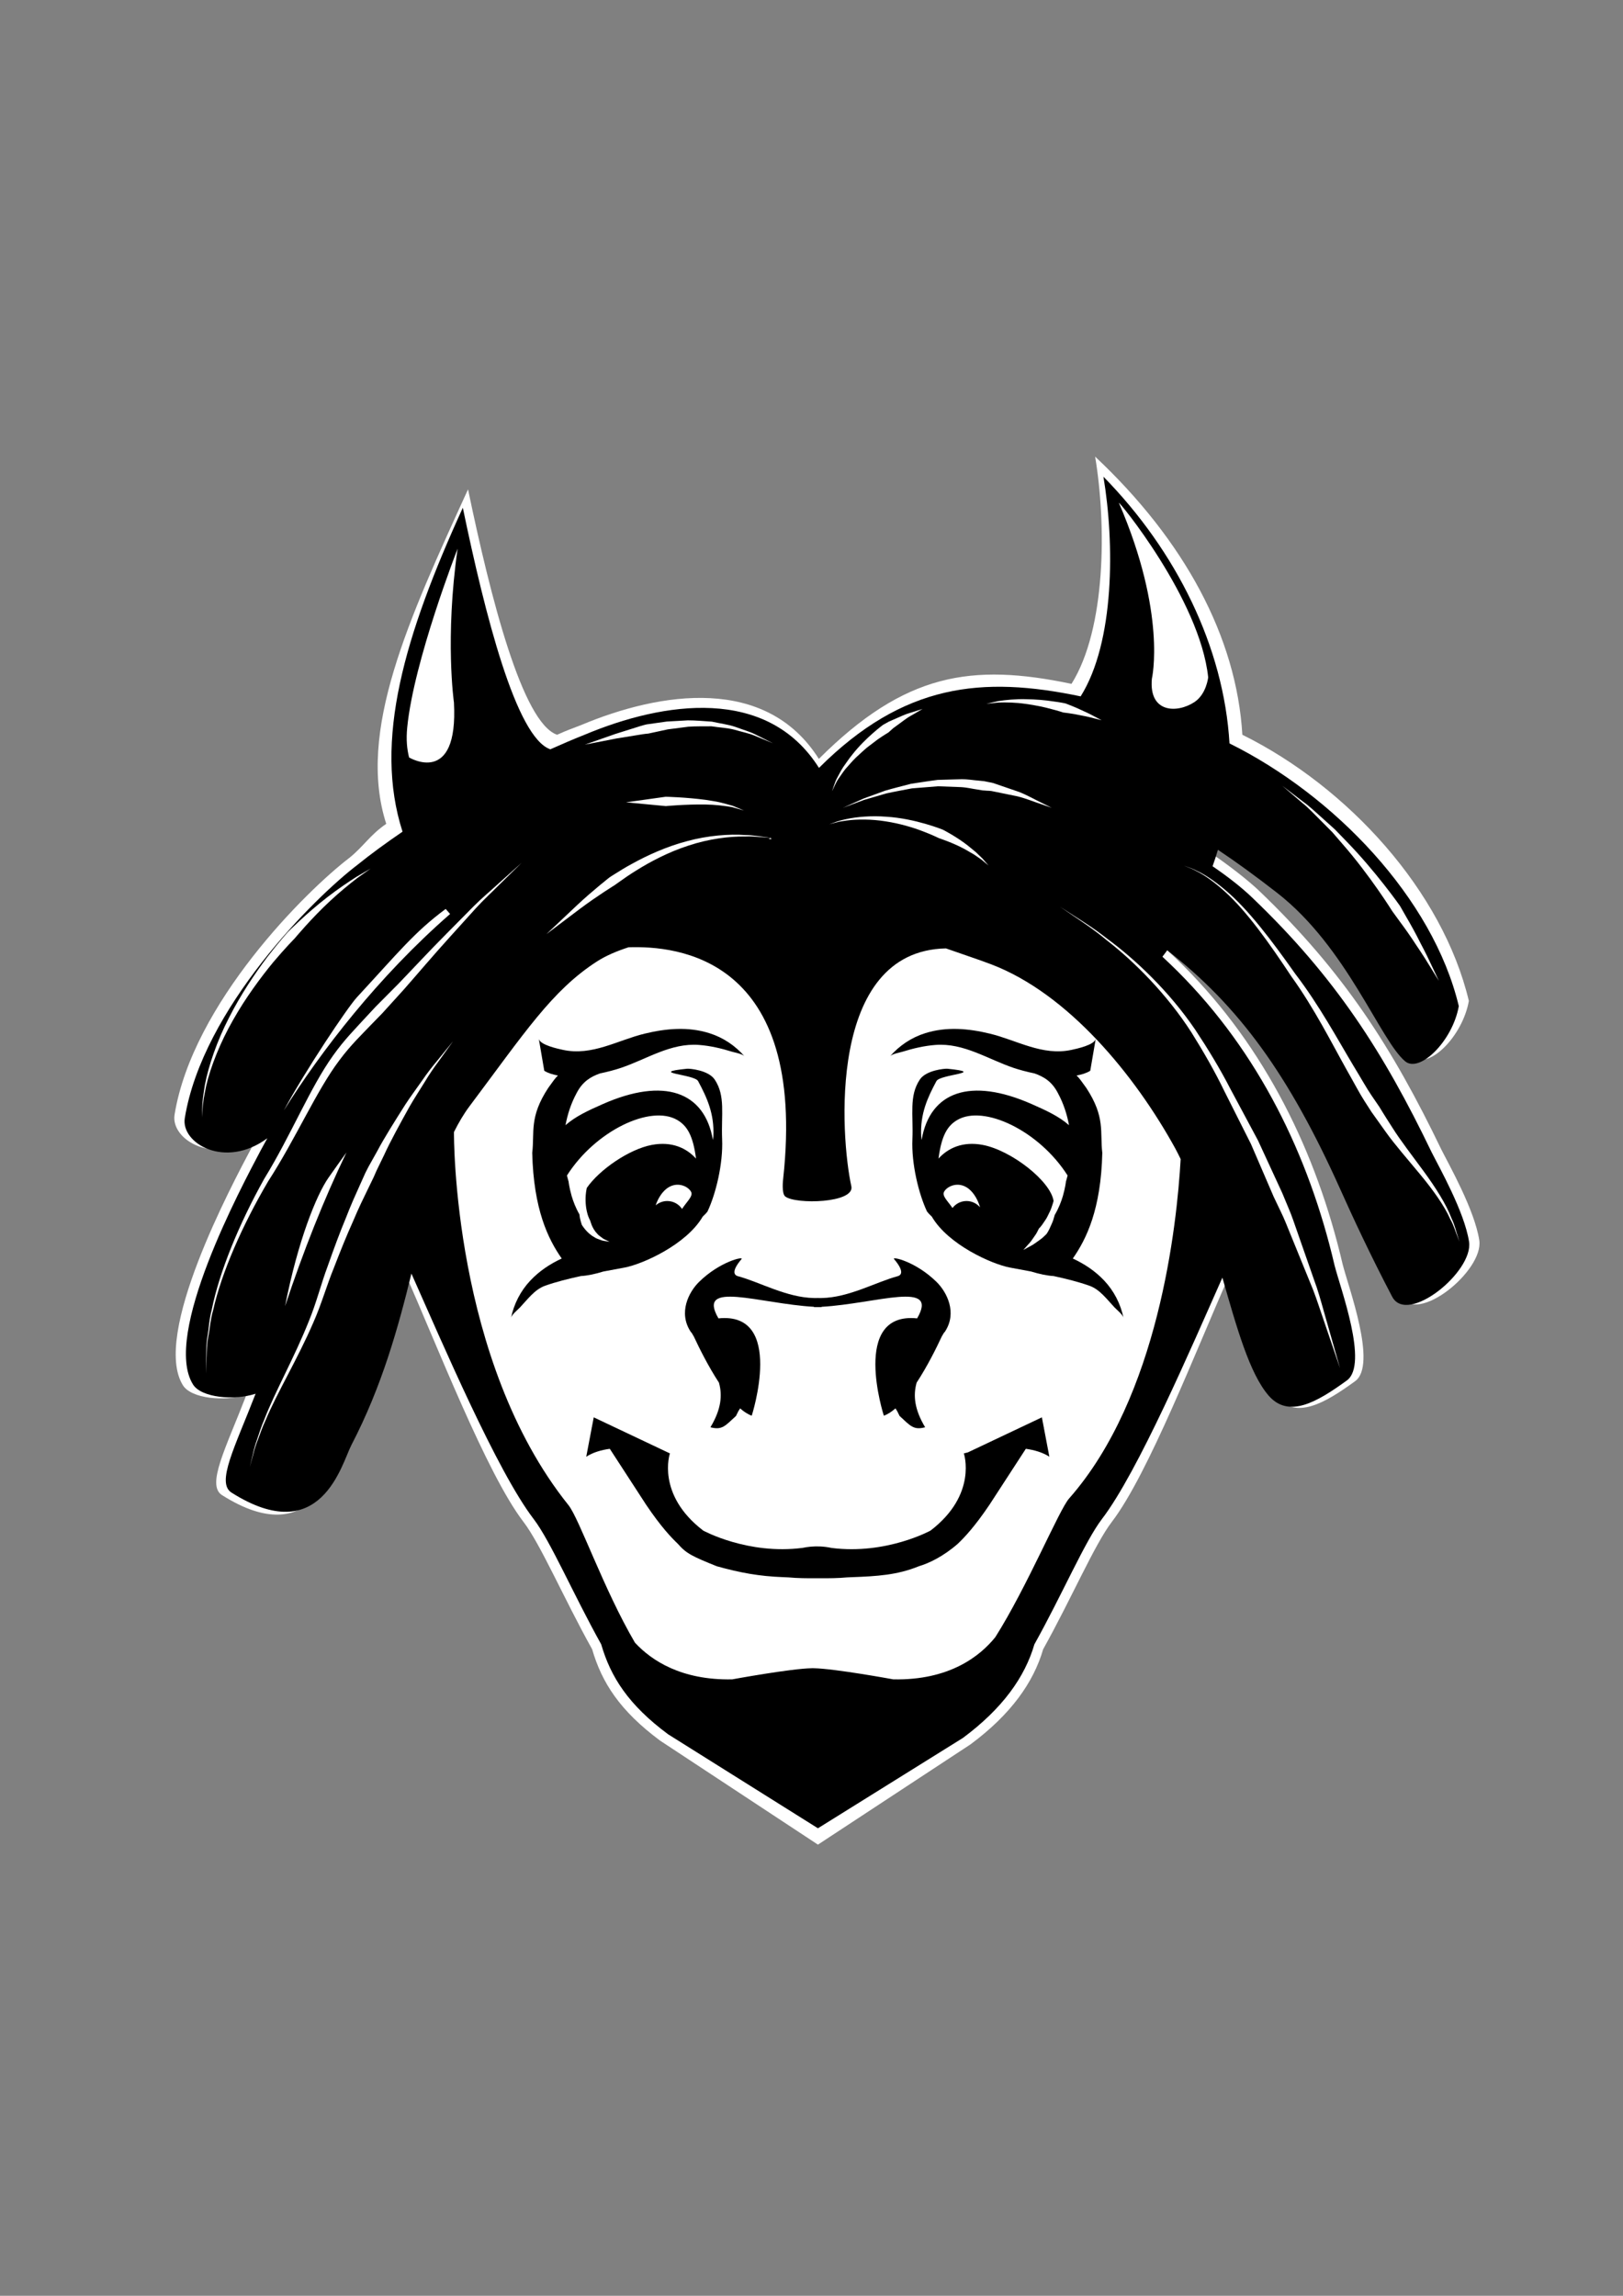 <?xml version="1.0" encoding="UTF-8" standalone="no"?>
<!-- Generator: Adobe Illustrator 16.0.0, SVG Export Plug-In . SVG Version: 6.00 Build 0)  -->

<svg
   xmlns:dc="http://purl.org/dc/elements/1.1/"
   xmlns:cc="http://creativecommons.org/ns#"
   xmlns:rdf="http://www.w3.org/1999/02/22-rdf-syntax-ns#"
   xmlns:svg="http://www.w3.org/2000/svg"
   xmlns="http://www.w3.org/2000/svg"
   xmlns:sodipodi="http://sodipodi.sourceforge.net/DTD/sodipodi-0.dtd"
   xmlns:inkscape="http://www.inkscape.org/namespaces/inkscape"
   version="1.1"
   x="0px"
   y="0px"
   width="595.28px"
   height="841.89px"
   viewBox="0 0 595.28 841.89"
   enable-background="new 0 0 595.28 841.89"
   xml:space="preserve"
   id="svg3186"
   inkscape:version="0.48.5 r10040"
   sodipodi:docname="avatar.svg"><rect x="0" y="0" width="595.28" height="841.89" fill="#808080" stroke="none"/><defs
     id="defs3345" /><sodipodi:namedview
     pagecolor="#ffffff"
     bordercolor="#666666"
     borderopacity="1"
     objecttolerance="10"
     gridtolerance="10"
     guidetolerance="10"
     inkscape:pageopacity="0"
     inkscape:pageshadow="2"
     inkscape:window-width="1362"
     inkscape:window-height="729"
     id="namedview3343"
     showgrid="false"
     inkscape:zoom="0.65566759"
     inkscape:cx="297.64001"
     inkscape:cy="420.94501"
     inkscape:window-x="0"
     inkscape:window-y="18"
     inkscape:window-maximized="0"
     inkscape:current-layer="black_x2F_white" /><g
     id="black_x2F_white"><path
       d="M542.564,454.823c-1.708-11.17-11.256-27.967-13.986-33.424c-17.739-36.836-35.656-65.015-66.849-94.819   c-3.89-3.715-10.893-9.159-16.729-13.135c0.722-2.032,3.393-2.583,3.987-4.636c6.875,4.57,14.142,9.874,22.031,16.011   c26.111,20.303,38.394,55.002,47.755,62.794c5.348,4.448,17.65-7.485,19.969-20.569c-9.616-40.307-44.238-78.363-83.075-97.6   c-2.136-35.938-21.333-71.334-54-102c4.157,24.831,4.048,63.093-8.667,83.333c-36.677-7.684-61.114-3.95-92.666,27.513   c-19.29-30.548-57.888-24.705-87.266-12.374c-4.194,1.657-4.396,1.585-8.735,3.528c-12.729-4.354-24.389-50.192-32.667-90   c-21.659,47.435-40.894,88.857-30,122.666c-5.971,4.074-8.216,8.191-13.481,12.438c-15.815,12.067-57.505,53.32-64.16,94.229   c-1.513,9.302,14.994,19.157,30.758,7.483c-0.861,1.536-1.678,3.026-2.432,4.453c-7.268,13.752-36.835,68.897-25.239,87.314   c3.081,4.89,15.327,6.042,23.3,3.41c-7.674,19.844-14.798,33.153-8.975,36.839c33.425,21.145,41.005-10.679,44.68-17.738   c11.411-21.923,17.464-43.88,22.356-63.851c11.583,26.005,29.899,73.599,43.521,91.397c6.313,8.246,14.776,28.034,25.196,46.725   c3.523,12.154,10.15,22.55,24.937,33.509L300,676.445l55.953-36.762c14.784-10.959,23.123-22.718,26.647-34.872   c10.42-18.69,18.881-38.479,25.196-46.725c13.366-17.462,31.171-63.603,42.854-89.894c5.371,18.69,10.14,35.762,17.219,43.93   c7.437,8.581,17.904,2.558,29.16-5.629c8.237-5.991-2.463-34.408-4.604-42.974c-9.55-40.929-28.306-79.299-58.323-109.313   c-1.892-1.89-3.83-3.746-5.796-5.575c0.624-0.791,1.199-1.597,1.799-2.396c26.592,20.732,45.273,46.255,64.366,88.805   c4.771,10.635,11.184,24.485,19.441,40.246C519.541,486.031,544.266,465.992,542.564,454.823z M282.298,304.35   c0.119,0.149,0.23,0.323,0.348,0.466c-0.353-0.002-0.705-0.008-1.057-0.006L282.298,304.35z M101.389,478.813   c4.86-24.642,11.739-41.479,16.201-47.866c2.271-3.249,4.481-6.334,6.681-9.39C115.722,439.303,108.153,458.516,101.389,478.813z    M100.935,405.908c7.95-14.794,23.729-38.37,27.229-42.151c15.762-17.041,21.449-24.303,33.077-32.919   c0.523,0.633,1.097,1.255,1.644,1.882C136.16,356,114.559,384.11,100.935,405.908z"
       id="path3191"
       fill="#FFFFFF" /><path
       d="M538.816,455.359c-1.681-10.995-11.079-27.528-13.767-32.901c-17.461-36.258-35.098-63.995-65.802-93.333   c-3.828-3.657-8.758-7.55-14.502-11.463c0.709-2.001,1.374-4.009,1.96-6.029c6.767,4.499,13.919,9.72,21.686,15.759   c25.703,19.986,37.793,54.142,47.007,61.812c5.265,4.379,17.374-7.368,19.656-20.247c-9.466-39.676-45.87-77.402-84.1-96.338   c-2.102-35.375-19.463-70.481-46.24-97.811c4.092,24.441,4.159,60.632-8.356,80.555c-36.102-7.563-64.92-4.741-95.978,26.23   c-18.989-30.07-56.982-24.318-85.899-12.181c-4.127,1.631-8.36,3.452-12.631,5.364c-12.531-4.287-23.95-49.396-32.098-88.579   c-21.32,46.692-32.837,85.508-22.115,118.786c-5.877,4.012-11.527,8.119-16.709,12.299c-15.568,11.88-56.604,52.486-63.155,92.754   c-1.489,9.154,14.759,18.856,30.276,7.366c-0.848,1.511-1.652,2.979-2.394,4.383c-7.154,13.536-36.258,67.818-24.843,85.947   c3.032,4.813,15.086,5.947,22.935,3.356c-7.554,19.533-14.566,32.635-8.834,36.263c32.901,20.813,40.362-10.513,43.98-17.461   c11.232-21.579,17.191-43.192,22.006-62.851c11.402,25.597,31.4,72.446,44.808,89.966c6.214,8.116,14.545,27.596,24.802,45.992   c3.468,11.964,9.991,22.197,24.546,32.985L300,670.445l53.16-33.12c14.553-10.788,22.76-22.363,26.229-34.327   c10.257-18.396,18.586-37.876,24.802-45.992c13.156-17.188,32.651-62.606,44.151-88.486c5.287,18.398,9.981,35.202,16.949,43.242   c7.321,8.446,17.625,2.518,28.704-5.54c8.108-5.897-2.424-33.87-4.532-42.302c-9.399-40.287-27.862-78.057-57.409-107.6   c-1.861-1.86-3.77-3.688-5.705-5.488c0.614-0.778,1.181-1.571,1.771-2.358c26.175,20.407,44.564,45.53,63.358,87.412   c4.697,10.47,11.008,24.103,19.137,39.617C516.154,486.078,540.492,466.354,538.816,455.359z M282.627,307.242   c0.116,0.147,0.226,0.318,0.342,0.458c-0.346-0.002-0.694-0.008-1.041-0.006L282.627,307.242z M104.551,478.975   c4.784-24.257,11.555-40.83,15.948-47.117c2.235-3.198,4.41-6.234,6.576-9.242C118.659,440.082,111.209,458.994,104.551,478.975z    M104.104,407.211c7.825-14.563,23.358-37.77,26.802-41.491c15.515-16.774,21.113-23.923,32.559-32.403   c0.515,0.622,1.08,1.233,1.619,1.852C138.777,358.083,117.514,385.753,104.104,407.211z M431.047,421.115   c0.693,1.269,1.338,2.606,1.991,3.934c-1.377,24.264-8.101,87.244-40.933,124.482c-3.651,4.139-15.359,32.363-27.053,50.839   c-5.622,6.968-16.838,15.879-37.411,15.466c0,0-21.524-3.958-29.181-4.08c-0.122-0.004-0.228-0.012-0.362-0.012   c-0.138,0-0.244,0.008-0.366,0.012c-7.656,0.122-29.179,4.08-29.179,4.08c-18.617,0.373-29.572-6.889-35.659-13.439   c-11.508-19.625-20.419-45.491-24.396-50.451c-42.5-53-42-135.599-42.001-136.816c1.7-3.399,3.557-6.592,5.705-9.456   c20.313-27.084,30.235-42.416,46.665-53.047c3.395-2.197,7.444-3.887,11.661-5.252c17.606-0.58,65.601,3.418,56.721,84.876   c-0.019,0.174-0.671,5.363,0.75,6.5c3.75,3,25.626,2.479,24.25-3.75c-3.931-17.777-9.044-86.359,34.701-87.211   c6.551,2.315,12.456,4.245,16.615,5.845C391.768,364.376,416.274,394.257,431.047,421.115z"
       id="path3193" /><path
       d="M343.493,470.085c-7.648-7.515-16.461-9.411-15.58-8.381c3.683,4.336,2.841,5.89,1.307,6.297   c-7.869,2.102-17.886,7.855-27.887,7.995v-0.002c-0.181,0.004-0.362,0.008-0.543,0.012c-0.188-0.004-0.386-0.008-0.582-0.012   v-0.008c-0.087,0.002-0.173,0.004-0.26,0.006c-0.087-0.002-0.173-0.004-0.252-0.006v0.008c-0.196,0.004-0.394,0.008-0.59,0.012   c-0.181-0.004-0.354-0.008-0.543-0.012v0.002c-10.001-0.14-20.014-5.894-27.884-7.995c-1.533-0.407-2.373-1.961,1.31-6.297   c0.877-1.03-7.936,0.866-15.586,8.381c-3.805,3.733-7.652,11.271-3.118,18.208c0.128,0.194,0.276,0.336,0.419,0.493   c0.222,0.415,0.535,0.907,0.796,1.355c1.908,4.107,5.245,10.851,9.19,16.878c1.336,4.716,0.805,9.832-3.116,16.375   c4.249,1.102,5.317-0.413,9.372-4.15l0.855-1.731c0.23-0.342,0.437-0.692,0.655-1.043c1.426,1.239,2.858,2.184,4.265,2.676   c0,0,12.352-38.216-12.204-35.685c-8.25-14.149,15.023-5.366,35.045-4.243v0.116c0.181,0,0.362,0,0.543-0.002   c0.196,0.004,0.394,0.002,0.59,0.002v0.002c0.087-0.002,0.165,0,0.252-0.002c0.087,0.002,0.173,0,0.26,0.002v-0.002   c0.196,0,0.386,0.002,0.582-0.002c0.181,0.002,0.362,0.002,0.543,0.002v-0.116c20.025-1.123,43.301-9.906,35.047,4.243   c-24.558-2.531-12.204,35.685-12.204,35.685c1.408-0.492,2.841-1.437,4.265-2.676c0.221,0.351,0.425,0.701,0.653,1.043l0.857,1.731   c4.053,3.737,5.123,5.252,9.372,4.15c-3.919-6.543-4.454-11.659-3.116-16.375c3.95-6.027,7.286-12.771,9.19-16.878   c0.26-0.448,0.574-0.94,0.795-1.355c0.149-0.157,0.291-0.299,0.425-0.493C351.149,481.356,347.302,473.818,343.493,470.085z"
       id="path3195" /><g
       id="g3197"><path
         d="M166.158,381.842c0,0-2.115,2.94-5.286,7.354c-1.623,2.176-3.429,4.772-5.166,7.689    c-1.771,2.894-3.777,5.897-5.563,9.035c-3.503,6.324-6.987,12.633-9.228,17.566c-1.178,2.434-2.162,4.46-2.848,5.878    c-0.632,1.446-0.994,2.272-0.994,2.272s-0.785,1.623-2.16,4.459c-1.385,2.835-3.38,6.877-5.473,11.872    c-2.237,4.934-4.598,10.786-7.031,17.097c-2.583,6.287-4.509,13.239-7.505,19.957c-5.783,13.398-13.333,25.787-17.503,35.819    c-1.172,2.455-1.942,4.812-2.723,6.874c-0.822,2.045-1.379,3.891-1.749,5.433c-0.83,3.062-1.304,4.808-1.304,4.808    s0.421-1.763,1.161-4.843c0.325-1.554,0.826-3.411,1.589-5.488c0.722-2.089,1.43-4.497,2.53-6.987    c3.887-10.18,11.105-22.876,16.414-36.265c2.725-6.605,4.489-13.73,6.881-20.087c2.264-6.435,4.471-12.408,6.576-17.44    c1.961-5.093,3.85-9.23,5.164-12.134c1.304-2.907,2.05-4.567,2.05-4.567s0.413-0.811,1.135-2.231    c0.779-1.391,1.892-3.377,3.226-5.762c2.547-4.833,6.442-10.994,10.333-17.132c1.983-3.047,4.18-5.952,6.125-8.746    c1.912-2.816,3.877-5.313,5.632-7.398C163.873,384.655,166.158,381.842,166.158,381.842z"
         id="path3199"
         fill="#FFFFFF" /></g><g
       id="g3201"><path
         d="M191.338,316.375c0,0-3.356,3.297-8.388,8.244c-2.475,2.512-5.53,5.263-8.492,8.525    c-2.953,3.268-6.104,6.754-9.255,10.239c-6.313,6.946-12.403,14.172-17.075,19.471c-4.741,5.228-7.902,8.713-7.902,8.713    s-1.641,1.684-4.513,4.633c-2.848,3.021-7.058,6.985-11.199,12.563c-8.375,11.055-15.934,28.616-26.147,44.42    c-9.507,16.158-17.101,33.491-20.187,47.257c-1.005,3.386-1.178,6.628-1.727,9.435c-0.567,2.813-0.622,5.317-0.683,7.375    c-0.164,4.111-0.258,6.462-0.258,6.462s0.04-2.351,0.11-6.466c0.014-2.06,0.012-4.56,0.515-7.396    c0.484-2.823,0.59-6.11,1.521-9.525c2.782-13.897,10.029-31.523,19.221-47.988c9.865-16.042,16.858-33.528,25.298-45.274    c4.152-5.866,8.451-10.107,11.169-13.129c2.803-3.014,4.406-4.734,4.406-4.734s3.314-3.337,8.286-8.341    c4.896-5.071,11.256-11.957,17.913-18.641c3.313-3.347,6.627-6.694,9.733-9.832c3.112-3.13,6.311-5.756,8.899-8.154    C187.836,319.517,191.338,316.375,191.338,316.375z"
         id="path3203"
         fill="#FFFFFF" /></g><g
       id="g3205"><path
         d="M135.915,318.529c0,0-1.938,1.375-4.841,3.438c-2.825,2.168-6.5,5.157-9.956,8.386    c-6.948,6.435-12.963,13.695-12.963,13.695c0.002,0-3.313,3.34-7.88,8.738c-4.489,5.445-10.155,13.026-14.789,21.259    c-4.696,8.189-8.195,17.05-9.82,23.964c-0.718,3.464-1.285,6.386-1.337,8.475c-0.175,2.071-0.273,3.256-0.273,3.256    s0.045-1.188,0.125-3.266c-0.039-2.089,0.392-5.024,0.96-8.573c1.322-7.038,4.452-16.152,8.836-24.664    c4.316-8.551,9.718-16.504,14.038-22.252c4.393-5.697,7.623-9.258,7.623-9.258c-0.002,0,6.789-6.834,14.372-12.681    c3.779-2.938,7.745-5.61,10.762-7.521C133.857,319.727,135.915,318.529,135.915,318.529z"
         id="path3207"
         fill="#FFFFFF" /></g><g
       id="g3209"><path
         d="M491.479,501.697c0,0-1.361-4-3.403-9.997c-1.019-2.996-2.211-6.492-3.486-10.237    c-1.271-3.744-2.572-7.753-4.261-11.626c-3.183-7.806-6.361-15.609-8.746-21.464c-1.188-2.925-2.438-5.244-3.19-6.923    c-0.791-1.66-1.243-2.608-1.243-2.608s-3.324-7.721-8.317-19.304c-2.848-5.659-6.169-12.259-9.729-19.331    c-3.446-7.154-7.601-14.396-12.066-21.538c-9.084-14.166-21.158-26.175-31.14-33.9c-4.863-4.05-9.301-6.93-12.354-9.008    c-3.054-2.083-4.796-3.271-4.796-3.271s1.773,1.145,4.878,3.147c3.108,2.002,7.605,4.762,12.594,8.702    c10.21,7.499,22.686,19.276,32.242,33.381c4.674,7.052,9.111,14.378,12.719,21.404c3.738,6.979,7.228,13.493,10.218,19.078    c5.331,11.551,8.884,19.25,8.884,19.25s0.409,0.981,1.121,2.697c0.673,1.729,1.813,4.131,2.856,7.133    c2.097,5.994,4.891,13.986,7.684,21.979c1.491,3.958,2.597,8.047,3.679,11.863c1.086,3.811,2.097,7.369,2.967,10.418    C490.321,497.637,491.479,501.697,491.479,501.697z"
         id="path3211"
         fill="#FFFFFF" /></g><g
       id="g3213"><path
         d="M535.291,455.366c0,0-0.315-0.848-0.87-2.329c-0.613-1.455-1.184-3.657-2.521-6.018    c-2.188-4.959-6.429-10.812-11.012-16.349c-4.568-5.515-9.435-11.089-12.559-15.488c-3.167-4.434-5.276-7.388-5.276-7.388    s-0.983-1.537-2.711-4.224c-1.738-2.682-3.815-6.708-6.515-11.436c-5.272-9.407-11.783-22.42-20.207-34.097    c-7.959-12.043-16.331-23.877-24.412-31.118c-3.997-3.618-7.73-6.227-10.583-7.569c-1.361-0.813-2.585-1.124-3.353-1.485    c-0.782-0.315-1.203-0.484-1.203-0.484s0.425,0.155,1.219,0.449c0.775,0.338,2.007,0.611,3.396,1.387    c2.916,1.269,6.739,3.774,10.879,7.304c8.356,7.046,17.157,18.743,25.467,30.54c8.855,11.561,15.713,24.318,21.308,33.643    c2.813,4.606,5.005,8.559,6.787,11.132c1.771,2.583,2.781,4.061,2.781,4.061s1.821,3.033,4.784,7.618    c2.899,4.633,7.243,10.22,11.555,16.107c4.281,5.847,8.239,12.049,10.144,17.175c1.199,2.451,1.648,4.706,2.171,6.195    C535.027,454.503,535.291,455.366,535.291,455.366z"
         id="path3215"
         fill="#FFFFFF" /></g><g
       id="g3217"><path
         d="M527.737,359.684c0,0-1.012-1.643-2.53-4.107c-1.491-2.479-3.541-5.74-5.713-8.917    c-2.089-3.232-4.308-6.367-6.039-8.671c-1.691-2.323-2.816-3.874-2.816-3.874c-0.004,0-8.101-13.038-18.224-24.599    c-1.256-1.452-2.511-2.905-3.746-4.336c-1.329-1.338-2.636-2.655-3.902-3.929c-2.558-2.525-4.84-5.018-7.117-6.812    c-4.391-3.76-7.322-6.266-7.322-6.266s3.065,2.339,7.66,5.849c2.369,1.664,4.792,4.028,7.515,6.431    c1.35,1.218,2.746,2.475,4.163,3.753c1.325,1.369,2.667,2.762,4.013,4.152c10.854,11.081,19.801,23.846,19.801,23.846    s0.965,1.687,2.408,4.218c1.479,2.509,3.356,5.899,5.083,9.368c1.817,3.417,3.498,6.896,4.71,9.53    C526.915,357.938,527.737,359.684,527.737,359.684z"
         id="path3219"
         fill="#FFFFFF" /></g><g
       id="g3221"><path
         d="M404.046,264.121c0,0-0.881-0.224-2.203-0.563c-1.317-0.34-3.061-0.799-4.843-1.113    c-3.521-0.783-7.078-1.177-7.078-1.177s-1.68-0.59-4.269-1.233c-2.569-0.733-6.063-1.459-9.6-1.932    c-3.553-0.512-7.094-0.566-9.809-0.476c-2.698,0.27-4.501,0.45-4.501,0.45s1.767-0.392,4.415-0.979    c2.667-0.413,6.365-0.797,10.013-0.702c3.658,0.049,7.333,0.367,10.052,0.805c2.738,0.346,4.536,0.747,4.536,0.745    c0,0,3.479,1.259,6.779,2.874c1.676,0.729,3.293,1.598,4.497,2.24C403.243,263.696,404.046,264.121,404.046,264.121z"
         id="path3223"
         fill="#FFFFFF" /></g><g
       id="g3225"><path
         d="M338.387,259.973c0,0-0.838,0.488-2.094,1.218c-1.227,0.779-2.958,1.579-4.48,2.758    c-1.53,1.125-3.062,2.248-4.21,3.093c-1.059,0.948-1.767,1.581-1.767,1.581c0-0.002-1.633,0.938-3.95,2.554    c-1.129,0.857-2.443,1.856-3.852,2.929c-1.365,1.129-2.715,2.455-4.131,3.726c-1.369,1.314-2.546,2.802-3.766,4.115    c-1.117,1.376-1.979,2.782-2.828,3.948c-0.771,1.212-1.188,2.363-1.586,3.101c-0.365,0.759-0.574,1.194-0.574,1.194    s0.157-0.455,0.437-1.249c0.314-0.779,0.603-1.962,1.235-3.258c0.708-1.257,1.448-2.829,2.439-4.369    c1.074-1.464,2.125-3.132,3.372-4.631c4.847-6.183,11.26-10.878,11.256-10.88c0,0,0.861-0.479,2.156-1.194    c1.354-0.592,3.159-1.381,4.961-2.172c1.771-0.824,3.718-1.251,5.079-1.739C337.466,260.262,338.387,259.973,338.387,259.973z"
         id="path3227"
         fill="#FFFFFF" /></g><g
       id="g3229"><path
         d="M362.559,317.382c0,0-1.011-0.84-2.525-2.101c-0.807-0.559-1.747-1.21-2.754-1.908    c-1.055-0.609-2.18-1.263-3.309-1.914c-4.576-2.494-9.51-4.053-9.51-4.055c0,0-2.298-1.156-5.917-2.535    c-3.604-1.414-8.597-2.892-13.73-3.671c-5.131-0.824-10.387-0.83-14.263-0.301c-0.972,0.146-1.86,0.279-2.647,0.397    c-0.775,0.202-1.451,0.378-2.011,0.521c-1.113,0.291-1.75,0.458-1.75,0.458s0.621-0.219,1.707-0.598    c1.074-0.434,2.64-0.905,4.6-1.307c3.887-0.855,9.229-1.288,14.557-0.873c10.725,0.637,20.816,4.764,20.816,4.764    c0,0.002,4.835,2.455,9.076,5.758c1.035,0.849,2.065,1.696,3.038,2.491c0.896,0.867,1.734,1.678,2.454,2.372    C361.693,316.381,362.559,317.382,362.559,317.382z"
         id="path3231"
         fill="#FFFFFF" /></g><g
       id="g3233"><path
         d="M385.724,296.231c0,0-1.565-0.547-3.914-1.365c-2.364-0.754-5.406-2.04-8.585-2.831    c-3.198-0.653-6.401-1.308-8.801-1.8c-1.177-0.313-2.227-0.217-2.927-0.314c-0.709-0.048-1.114-0.075-1.114-0.075    s-0.798-0.134-2.195-0.366c-1.4-0.173-3.387-0.712-5.811-0.838c-2.439-0.09-5.284-0.192-8.333-0.305    c-3.053,0.244-6.311,0.506-9.564,0.766c-3.21,0.631-6.452,1.191-9.458,1.868c-2.963,0.866-5.729,1.673-8.097,2.363    c-4.65,1.738-7.747,2.897-7.747,2.897s3.018-1.357,7.543-3.392c2.341-0.852,5.075-1.847,8.002-2.911    c2.99-0.882,6.228-1.66,9.462-2.515c3.301-0.478,6.609-1.026,9.729-1.416c3.151-0.089,6.095-0.173,8.612-0.244    c2.525-0.027,4.611,0.386,6.086,0.475c1.472,0.149,2.31,0.233,2.31,0.233s0.413,0.083,1.142,0.229    c0.712,0.195,1.778,0.238,2.962,0.718c2.385,0.818,5.56,1.91,8.738,3.002c3.108,1.218,6.016,2.916,8.262,3.968    C384.245,295.489,385.724,296.231,385.724,296.231z"
         id="path3235"
         fill="#FFFFFF" /></g><g
       id="g3237"><path
         d="M200.402,342.562c0,0,5.66-5.341,11.319-10.684c5.689-5.333,11.899-10.176,11.897-10.178    c0,0,0.813-0.551,2.284-1.448c1.458-0.914,3.535-2.225,6.141-3.617c5.158-2.851,12.352-6.194,19.969-8.18    c7.593-2.075,15.485-2.671,21.33-2.232c2.935,0.02,5.317,0.505,7.005,0.714c1.682,0.238,2.644,0.374,2.644,0.374    s-0.968-0.083-2.659-0.227c-1.694-0.116-4.116-0.47-7.017-0.328c-5.781-0.114-13.534,0.908-20.82,3.344    c-7.324,2.347-14.126,5.982-18.989,9.029c-2.457,1.491-4.413,2.882-5.784,3.852c-1.381,0.95-2.144,1.532-2.146,1.53    c0.002,0.004-6.549,4.035-12.765,8.691C206.607,337.882,200.402,342.562,200.402,342.562z"
         id="path3239"
         fill="#FFFFFF" /></g><g
       id="g3241"><path
         d="M229.611,294.217l14.533-2.038c0.002-0.002,7.353,0.163,14.665,1.135c1.826,0.329,3.643,0.521,5.337,0.94    c1.688,0.455,3.26,0.824,4.566,1.229c2.524,1.053,4.208,1.755,4.208,1.755s-1.754-0.5-4.389-1.251    c-2.693-0.48-6.226-0.919-9.859-0.966c-7.225-0.106-14.458,0.58-14.458,0.582L229.611,294.217z"
         id="path3243"
         fill="#FFFFFF" /></g><g
       id="g3245"><path
         d="M214.503,273.066c0,0,5.61-1.964,11.223-3.929c2.847-0.896,5.693-1.788,7.827-2.461    c2.128-0.708,3.6-1.033,3.598-1.033c0,0,2.97-0.419,7.426-1.048c2.254-0.126,4.885-0.273,7.704-0.431    c2.819-0.01,5.842,0.281,8.829,0.472c2.941,0.673,5.939,1.009,8.602,1.924c2.634,0.991,5.174,1.688,7.161,2.678    c3.974,1.994,6.624,3.324,6.624,3.324s-2.738-1.135-6.844-2.837c-2.058-0.846-4.605-1.338-7.226-2.12    c-2.646-0.7-5.618-0.814-8.482-1.264c-2.925,0.032-5.838-0.045-8.557,0.162c-2.71,0.35-5.242,0.677-7.412,0.956    c-4.292,0.926-7.156,1.544-7.156,1.544s-1.464,0.106-3.642,0.496c-2.189,0.354-5.106,0.826-8.024,1.298    C220.328,271.931,214.503,273.066,214.503,273.066z"
         id="path3247"
         fill="#FFFFFF" /></g><path
       d="M410.4,184.434c-0.634-1.461,29.712,35.252,32.733,63.956c0,0-0.634,6.153-5.036,9.065   c-6.248,4.133-16.796,4.141-15.611-8.562C422.486,248.894,428.025,225.225,410.4,184.434z"
       id="path3249"
       fill="#FFFFFF" /><path
       d="M167.836,201.22c0,0-16.069,41.119-18.469,65.465c-0.46,4.672-0.081,8.054,0.677,11.081   c0,0,18.129,10.912,16.451-20.144C166.495,257.622,163.135,234.12,167.836,201.22z"
       id="path3251"
       fill="#FFFFFF" /><path
       d="M382.844,523.474l0.095-0.114l-0.11,0.035l-0.692-3.64l-27.154,12.854l-1.468,0.37c0,0,5.119,15.037-12.224,28.304   c0,0-16.226,8.903-36.251,6.369c-2.88-0.621-5.496-0.669-7.617-0.476l0.004-0.012c-0.047,0.008-0.09,0.012-0.138,0.02   c-1.161,0.11-2.136,0.268-2.927,0.44c-20.104,2.612-36.434-6.342-36.434-6.342c-17.342-13.267-12.222-28.304-12.222-28.304   l-27.936-13.224l-0.692,3.64l-0.11-0.035l0.094,0.114l-2.043,10.721c2.439-1.578,5.458-2.459,8.638-2.907L237,551.828   c5.484,8.124,9.179,11.964,11.614,14.297c3.137,3.625,5.387,4.625,14.25,8.223c8.637,2.402,15.564,3.683,24.444,4.013   c0.468,0.021,1.133,0.048,1.889,0.079c2.927,0.295,6.869,0.358,10.756,0.311c3.887,0.048,7.833-0.016,10.761-0.311   c0.755-0.031,1.416-0.059,1.888-0.079c8.876-0.33,16.493-0.751,24.44-4.013c3.709-1.098,8.959-3.598,14.25-8.223   c2.432-2.333,6.13-6.173,11.614-14.297l13.345-20.541c3.18,0.448,6.193,1.329,8.632,2.907L382.844,523.474z"
       id="path3253" /><path
       d="M404.982,469.585c-3.316-3.521-7.243-6.094-11.5-8.075c4.989-7.129,10.332-18.029,10.815-38.743   c-0.909-7.689,1.188-13.058-5.862-23.803c-1.601-2.186-2.463-3.529-3.564-4.563c1.873-0.343,3.616-0.858,5.009-1.739   c0,0,1.99-11.644,1.998-11.667c-0.534,2.215-6.92,3.586-8.836,4.001c-10.709,2.331-20.033-3.539-29.987-5.948   c-7.869-1.902-15.906-2.629-23.735-0.162c-5.032,1.586-9.423,4.522-12.901,8.498c0.826-0.947,3.612-1.395,4.714-1.738   c3.879-1.212,7.908-2.143,11.964-2.455c10.383-0.811,19.251,5.248,28.717,8.429c2.054,0.69,4.736,1.417,7.641,2.021   c3.328,1.19,6.35,2.89,8.588,7.257c2.054,3.787,3.333,7.843,4.049,11.721c-3.683-3.25-8.396-5.41-13.684-7.741   c-22.395-9.889-37.337-4.645-40.382,13.182c-0.031-0.444-0.134-0.893-0.157-1.333c-0.429-8.335,2.404-14.325,5.595-20.277   c1.313-2.53,18.837-3.031,4.028-4.532c-0.881-0.089-7.884,0.499-10.158,4.028c-3.962,6.002-2.313,12.737-2.684,21.823   c-0.396,9.049,2.346,20.144,5.367,26.521c0.409,0.543,1.038,1.183,1.754,1.857c6,10.288,22.032,17.433,28.643,18.678   c2.549,0.48,5.161,0.958,7.794,1.454c3.021,0.931,5.818,1.528,8.219,1.66c4.654,1.007,9.167,2.139,13.156,3.557   c3.836,1.363,6.448,5.036,9.237,7.986c0.795,0.84,3.006,2.591,3.266,3.82C410.994,478.132,408.598,473.425,404.982,469.585z    M354.501,440.426c-2.104,0-3.957,1.009-5.153,2.551c-1.813-2.651-3.931-4.432-3.065-5.979c1.142-2.034,5.226-3.94,8.899-1.146   c2.105,1.605,3.585,4.399,4.273,6.882C358.255,441.332,356.492,440.426,354.501,440.426z M390.965,433.271   c0,0-0.186,1.998-1.117,5.297c-0.579,1.966-1.516,4.476-3.002,6.983c-0.095,0.331-0.186,0.669-0.287,0.99   c-0.296,1.188-0.775,2.225-1.196,3.118c-0.752,1.845-1.566,2.901-1.566,2.901s-0.479,0.458-1.203,1.145   c-0.713,0.683-1.85,1.385-2.872,2.152c-1.016,0.787-2.224,1.29-3.025,1.778c-0.827,0.45-1.378,0.751-1.378,0.751   s0.422-0.47,1.047-1.174c0.594-0.732,1.515-1.557,2.18-2.603c0.677-1.029,1.437-1.956,1.833-2.765   c0.397-0.792,0.665-1.321,0.665-1.321s0.878-0.789,1.798-2.282c0.508-0.718,1.105-1.562,1.551-2.585   c0.515-0.989,1.05-2.067,1.404-3.229c0.264-0.666,0.429-1.339,0.63-2.012c-1.074-7.309-15.549-18.588-25.975-20.564   c-7.404-1.403-12.763,1.191-16.229,5.012c1.102-8.435,3.246-12.016,6.874-14.149c9.741-5.729,30.034,3.916,40.476,20.358   C391.225,432.475,390.965,433.271,390.965,433.271z"
       id="path3255" /><path
       d="M220.054,393.639c2.904-0.604,5.591-1.33,7.645-2.021c9.462-3.181,18.332-9.239,28.712-8.429   c4.061,0.313,8.089,1.243,11.964,2.455c1.102,0.344,3.891,0.791,4.717,1.738c-3.478-3.976-7.869-6.912-12.905-8.498   c-7.829-2.467-15.863-1.74-23.733,0.162c-9.954,2.409-19.278,8.279-29.987,5.948c-1.916-0.415-8.302-1.786-8.836-4.001   c0.008,0.023,1.997,11.667,1.997,11.667c1.395,0.881,3.138,1.396,5.01,1.739c-1.102,1.034-1.961,2.378-3.564,4.563   c-7.05,10.745-4.953,16.113-5.862,23.803c0.486,20.714,5.825,31.614,10.815,38.743c-4.255,1.981-8.183,4.554-11.5,8.075   c-3.616,3.84-6.012,8.547-7.103,13.715c0.259-1.229,2.471-2.98,3.265-3.82c2.792-2.95,5.404-6.623,9.238-7.986   c3.991-1.418,8.504-2.55,13.158-3.557c2.4-0.132,5.197-0.729,8.219-1.66c2.63-0.496,5.247-0.974,7.796-1.454   c6.608-1.245,22.638-8.39,28.642-18.678c0.716-0.675,1.345-1.314,1.75-1.857c3.021-6.378,5.764-17.473,5.371-26.521   c-0.374-9.086,1.274-15.821-2.684-21.823c-2.274-3.529-9.277-4.117-10.158-4.028c-14.811,1.501,2.711,2.002,4.029,4.532   c3.187,5.952,6.02,11.942,5.591,20.277c-0.02,0.44-0.122,0.889-0.158,1.333c-3.045-17.826-17.983-23.07-40.38-13.182   c-5.286,2.331-10.003,4.491-13.683,7.741c0.714-3.878,1.995-7.934,4.048-11.721C213.706,396.528,216.73,394.829,220.054,393.639z    M250.158,443.329c-1.174-1.751-3.169-2.903-5.439-2.903c-1.626,0-3.094,0.613-4.239,1.593c0.764-2.287,2.164-4.715,4.066-6.167   c3.675-2.795,7.758-0.889,8.899,1.146C254.348,438.61,252.013,440.486,250.158,443.329z M248.413,410.716   c3.631,2.134,5.772,5.715,6.874,14.149c-3.462-3.82-8.821-6.415-16.229-5.012c-8.323,1.577-19.231,9.092-23.842,15.778   c-0.108,0.533-0.212,1.068-0.277,1.611c-0.362,2.771-0.092,5.537,0.419,7.451c0.456,1.951,1.225,2.996,1.146,3.029   c-0.027,0.019,0.199,0.585,0.51,1.515c0.374,0.874,0.97,2.076,1.916,3.034c0.409,0.557,0.962,0.952,1.487,1.339   c0.512,0.415,1.021,0.775,1.519,0.968c0.979,0.473,1.632,0.787,1.632,0.787s-0.724-0.114-1.812-0.283   c-0.568-0.047-1.186-0.248-1.849-0.516c-0.675-0.237-1.415-0.495-2.046-0.958c-2.795-1.556-4.499-4.521-4.501-4.521   c0.085-0.012-0.614-1.48-0.828-3.743c-1.412-2.439-2.309-4.867-2.87-6.777c-0.932-3.299-1.117-5.297-1.117-5.297   s-0.262-0.797-0.604-2.197C218.38,414.632,238.671,404.987,248.413,410.716z"
       id="path3257" /></g><g
     id="black"
     display="none"><path
       display="inline"
       d="M343.493,468.64c-7.648-7.515-16.461-9.411-15.58-8.381c3.683,4.336,2.841,5.89,1.307,6.297   c-7.869,2.102-17.886,7.855-27.887,7.995v-0.002c-0.181,0.004-0.362,0.008-0.543,0.012c-0.188-0.004-0.386-0.008-0.582-0.012   v-0.008c-0.087,0.002-0.173,0.004-0.26,0.006c-0.087-0.002-0.173-0.004-0.252-0.006v0.008c-0.196,0.004-0.394,0.008-0.59,0.012   c-0.181-0.004-0.354-0.008-0.543-0.012v0.002c-10.001-0.14-20.014-5.894-27.884-7.995c-1.533-0.407-2.373-1.961,1.31-6.297   c0.877-1.03-7.936,0.866-15.586,8.381c-3.805,3.733-7.652,11.271-3.118,18.208c0.128,0.194,0.276,0.336,0.419,0.493   c0.222,0.415,0.535,0.907,0.796,1.355c1.908,4.107,5.245,10.851,9.19,16.878c1.336,4.716,0.805,9.832-3.116,16.375   c4.249,1.102,5.317-0.413,9.372-4.15l0.855-1.731c0.23-0.342,0.437-0.692,0.655-1.043c1.426,1.239,2.858,2.184,4.265,2.676   c0,0,12.352-38.216-12.204-35.685c-8.25-14.149,15.023-5.366,35.045-4.243v0.116c0.181,0,0.362,0,0.543-0.002   c0.196,0.004,0.394,0.002,0.59,0.002v0.002c0.087-0.002,0.165,0,0.252-0.002c0.087,0.002,0.173,0,0.26,0.002v-0.002   c0.196,0,0.386,0.002,0.582-0.002c0.181,0.002,0.362,0.002,0.543,0.002v-0.116c20.025-1.123,43.301-9.906,35.047,4.243   c-24.558-2.531-12.204,35.685-12.204,35.685c1.408-0.492,2.841-1.437,4.265-2.676c0.221,0.351,0.425,0.701,0.653,1.043l0.857,1.731   c4.053,3.737,5.123,5.252,9.372,4.15c-3.919-6.543-4.454-11.659-3.116-16.375c3.95-6.027,7.286-12.771,9.19-16.878   c0.26-0.448,0.574-0.94,0.795-1.355c0.149-0.157,0.291-0.299,0.425-0.493C351.149,479.911,347.302,472.373,343.493,468.64z"
       id="path3260" /><path
       display="inline"
       d="M538.816,454.914c-1.681-10.994-11.079-27.528-13.767-32.9c-17.461-36.259-35.098-63.996-65.802-93.334   c-3.828-3.657-8.758-7.55-14.502-11.463c0.709-2,1.374-4.009,1.96-6.029c6.767,4.499,13.919,9.72,21.686,15.759   c25.703,19.986,37.793,54.142,47.007,61.812c5.265,4.379,17.374-7.369,19.656-20.248c-9.466-39.676-45.87-77.402-84.1-96.337   c-2.102-35.375-19.463-70.481-46.24-97.811c4.092,24.442,4.159,60.632-8.356,80.555c-36.102-7.563-64.92-4.741-95.978,26.23   c-18.989-30.07-56.982-24.318-85.899-12.181c-4.127,1.631-8.36,3.452-12.631,5.364c-12.531-4.287-23.95-49.395-32.098-88.579   c-21.32,46.692-32.837,85.508-22.115,118.787c-5.877,4.011-11.527,8.119-16.709,12.299c-15.568,11.879-56.604,52.486-63.155,92.753   c-1.489,9.155,14.759,18.856,30.276,7.367c-0.848,1.511-1.652,2.979-2.394,4.383c-7.154,13.537-36.258,67.818-24.843,85.947   c3.032,4.813,15.086,5.947,22.935,3.356c-7.554,19.533-14.566,32.635-8.834,36.263c32.901,20.813,40.362-10.513,43.98-17.461   c11.232-21.579,17.191-43.192,22.006-62.851c11.402,25.597,31.4,72.446,44.808,89.966c6.214,8.116,14.545,27.596,24.802,45.992   c3.468,11.964,9.991,22.197,24.546,32.985L300,670l53.16-33.12c14.553-10.788,22.76-22.363,26.229-34.327   c10.257-18.396,18.586-37.876,24.802-45.992c13.156-17.188,32.651-62.606,44.151-88.486c5.287,18.398,9.981,35.202,16.949,43.242   c7.321,8.446,17.625,2.518,28.704-5.54c8.108-5.897-2.424-33.87-4.532-42.302c-9.399-40.287-27.862-78.056-57.409-107.599   c-1.861-1.861-3.77-3.688-5.705-5.488c0.614-0.779,1.181-1.572,1.771-2.359c26.175,20.408,44.564,45.53,63.358,87.413   c4.697,10.469,11.008,24.102,19.137,39.616C516.154,485.633,540.492,465.908,538.816,454.914z M477.987,293.577   c2.369,1.664,4.792,4.029,7.515,6.431c1.35,1.218,2.746,2.475,4.163,3.753c1.325,1.369,2.667,2.762,4.013,4.153   c10.854,11.081,19.801,23.846,19.801,23.846s0.965,1.686,2.408,4.218c1.479,2.508,3.356,5.899,5.083,9.368   c1.817,3.417,3.498,6.897,4.71,9.531c1.235,2.618,2.058,4.363,2.058,4.363s-1.012-1.643-2.53-4.107   c-1.491-2.479-3.541-5.74-5.713-8.917c-2.089-3.232-4.308-6.368-6.039-8.671c-1.691-2.323-2.816-3.874-2.816-3.874   c-0.004,0-8.101-13.038-18.224-24.599c-1.256-1.452-2.511-2.905-3.746-4.335c-1.329-1.338-2.636-2.656-3.902-3.929   c-2.558-2.526-4.84-5.018-7.117-6.812c-4.391-3.759-7.322-6.266-7.322-6.266S473.393,290.067,477.987,293.577z M366.159,256.653   c2.667-0.413,6.365-0.796,10.013-0.702c3.658,0.049,7.333,0.368,10.052,0.805c2.738,0.346,4.536,0.748,4.536,0.746   c0,0,3.479,1.259,6.779,2.874c1.676,0.729,3.293,1.597,4.497,2.24c1.207,0.636,2.01,1.061,2.01,1.061s-0.881-0.224-2.203-0.563   c-1.317-0.34-3.061-0.799-4.843-1.114c-3.521-0.783-7.078-1.176-7.078-1.176s-1.68-0.59-4.269-1.233   c-2.569-0.734-6.063-1.459-9.6-1.932c-3.553-0.512-7.094-0.566-9.809-0.476c-2.698,0.27-4.501,0.451-4.501,0.451   S363.511,257.242,366.159,256.653z M352.526,285.309c2.525-0.027,4.611,0.386,6.086,0.474c1.472,0.149,2.31,0.234,2.31,0.234   s0.413,0.083,1.142,0.229c0.712,0.195,1.778,0.238,2.962,0.718c2.385,0.818,5.56,1.91,8.738,3.002   c3.108,1.218,6.016,2.916,8.262,3.968c2.22,1.111,3.698,1.853,3.698,1.853s-1.565-0.547-3.914-1.365   c-2.364-0.753-5.406-2.04-8.585-2.831c-3.198-0.653-6.401-1.308-8.801-1.8c-1.177-0.313-2.227-0.216-2.927-0.314   c-0.709-0.047-1.114-0.075-1.114-0.075s-0.798-0.134-2.195-0.366c-1.4-0.173-3.387-0.712-5.811-0.838   c-2.439-0.09-5.284-0.193-8.333-0.305c-3.053,0.244-6.311,0.505-9.564,0.765c-3.21,0.631-6.452,1.192-9.458,1.869   c-2.963,0.866-5.729,1.672-8.097,2.363c-4.65,1.739-7.747,2.897-7.747,2.897s3.018-1.357,7.543-3.392   c2.341-0.852,5.075-1.847,8.002-2.911c2.99-0.881,6.228-1.66,9.462-2.514c3.301-0.478,6.609-1.027,9.729-1.416   C347.065,285.464,350.009,285.38,352.526,285.309z M305.586,288.494c0.314-0.779,0.603-1.961,1.235-3.258   c0.708-1.257,1.448-2.829,2.439-4.369c1.074-1.463,2.125-3.132,3.372-4.631c4.847-6.183,11.26-10.878,11.256-10.88   c0,0,0.861-0.478,2.156-1.194c1.354-0.592,3.159-1.381,4.961-2.172c1.771-0.824,3.718-1.251,5.079-1.739   c1.381-0.435,2.302-0.724,2.302-0.724s-0.838,0.488-2.094,1.218c-1.227,0.779-2.958,1.58-4.48,2.758   c-1.53,1.125-3.062,2.249-4.21,3.093c-1.059,0.948-1.767,1.582-1.767,1.582c0-0.002-1.633,0.938-3.95,2.553   c-1.129,0.858-2.443,1.857-3.852,2.929c-1.365,1.129-2.715,2.455-4.131,3.726c-1.369,1.314-2.546,2.801-3.766,4.115   c-1.117,1.375-1.979,2.782-2.828,3.948c-0.771,1.212-1.188,2.363-1.586,3.1c-0.365,0.759-0.574,1.194-0.574,1.194   S305.307,289.289,305.586,288.494z M305.85,301.231c1.074-0.433,2.64-0.905,4.6-1.307c3.887-0.855,9.229-1.288,14.557-0.873   c10.725,0.637,20.816,4.764,20.816,4.764c0,0.002,4.835,2.455,9.076,5.758c1.035,0.848,2.065,1.696,3.038,2.491   c0.896,0.867,1.734,1.678,2.454,2.372c1.303,1.499,2.168,2.5,2.168,2.5s-1.011-0.84-2.525-2.101   c-0.807-0.559-1.747-1.209-2.754-1.908c-1.055-0.609-2.18-1.263-3.309-1.914c-4.576-2.494-9.51-4.052-9.51-4.054   c0,0-2.298-1.157-5.917-2.536c-3.604-1.414-8.597-2.892-13.73-3.67c-5.131-0.824-10.387-0.831-14.263-0.301   c-0.972,0.146-1.86,0.279-2.647,0.397c-0.775,0.203-1.451,0.378-2.011,0.521c-1.113,0.291-1.75,0.458-1.75,0.458   S304.764,301.611,305.85,301.231z M225.726,268.692c2.847-0.895,5.693-1.788,7.827-2.461c2.128-0.708,3.6-1.033,3.598-1.033   c0,0,2.97-0.419,7.426-1.048c2.254-0.126,4.885-0.273,7.704-0.431c2.819-0.01,5.842,0.281,8.829,0.472   c2.941,0.672,5.939,1.009,8.602,1.924c2.634,0.991,5.174,1.688,7.161,2.677c3.974,1.995,6.624,3.324,6.624,3.324   s-2.738-1.135-6.844-2.836c-2.058-0.846-4.605-1.338-7.226-2.121c-2.646-0.7-5.618-0.814-8.482-1.263   c-2.925,0.032-5.838-0.045-8.557,0.162c-2.71,0.35-5.242,0.677-7.412,0.956c-4.292,0.926-7.156,1.544-7.156,1.544   s-1.464,0.106-3.642,0.496c-2.189,0.354-5.106,0.826-8.024,1.298c-5.825,1.133-11.649,2.268-11.649,2.268   S220.113,270.658,225.726,268.692z M272.919,296.793c0,0-1.754-0.5-4.389-1.251c-2.693-0.48-6.226-0.918-9.859-0.966   c-7.225-0.106-14.458,0.581-14.458,0.583l-14.602-1.387l14.533-2.038c0.002-0.002,7.353,0.163,14.665,1.135   c1.826,0.329,3.643,0.521,5.337,0.94c1.688,0.455,3.26,0.824,4.566,1.229C271.236,296.091,272.919,296.793,272.919,296.793z    M211.721,331.433c5.689-5.333,11.899-10.176,11.897-10.178c0,0,0.813-0.551,2.284-1.448c1.458-0.915,3.535-2.225,6.141-3.618   c5.158-2.851,12.352-6.194,19.969-8.179c7.593-2.076,15.485-2.671,21.33-2.233c2.935,0.02,5.317,0.505,7.005,0.714   c1.059,0.15,1.831,0.259,2.258,0.319l0.021-0.014c0.005,0.006,0.009,0.013,0.014,0.019c0.225,0.032,0.35,0.049,0.35,0.049   s-0.12-0.01-0.334-0.028c0.105,0.138,0.207,0.291,0.313,0.418c-0.346-0.002-0.694-0.008-1.041-0.006l0.647-0.419   c-0.436-0.037-1.201-0.103-2.245-0.191c-1.694-0.116-4.116-0.47-7.017-0.329c-5.781-0.114-13.534,0.909-20.82,3.344   c-7.324,2.347-14.126,5.982-18.989,9.029c-2.457,1.491-4.413,2.882-5.784,3.852c-1.381,0.95-2.144,1.532-2.146,1.53   c0.002,0.004-6.549,4.035-12.765,8.691c-6.204,4.68-12.409,9.36-12.409,9.36S206.062,336.776,211.721,331.433z M149.367,266.239   c2.4-24.345,18.469-65.465,18.469-65.465c-4.701,32.901-1.341,56.402-1.341,56.402c1.678,31.056-16.451,20.144-16.451,20.144   C149.286,274.293,148.906,270.912,149.367,266.239z M163.465,332.872c0.515,0.622,1.08,1.233,1.619,1.851   c-26.307,22.916-47.57,50.585-60.979,72.043c7.825-14.563,23.358-37.769,26.802-41.491   C146.422,348.5,152.02,341.352,163.465,332.872z M85.485,373.601c-4.696,8.189-8.195,17.049-9.82,23.964   c-0.718,3.464-1.285,6.385-1.337,8.474c-0.175,2.072-0.273,3.256-0.273,3.256s0.045-1.188,0.125-3.266   c-0.039-2.089,0.392-5.024,0.96-8.573c1.322-7.039,4.452-16.152,8.836-24.664c4.316-8.551,9.718-16.504,14.038-22.252   c4.393-5.697,7.623-9.257,7.623-9.257c-0.002,0,6.789-6.834,14.372-12.681c3.779-2.939,7.745-5.61,10.762-7.522   c3.086-1.798,5.144-2.996,5.144-2.996s-1.938,1.375-4.841,3.438c-2.825,2.168-6.5,5.158-9.956,8.386   c-6.948,6.435-12.963,13.695-12.963,13.695c0.002,0-3.313,3.34-7.88,8.738C95.785,357.787,90.12,365.368,85.485,373.601z    M78.179,479.994c-1.005,3.386-1.178,6.628-1.727,9.435c-0.567,2.813-0.622,5.317-0.683,7.375   c-0.164,4.111-0.258,6.462-0.258,6.462s0.04-2.351,0.11-6.466c0.014-2.06,0.012-4.56,0.515-7.396   c0.484-2.823,0.59-6.11,1.521-9.525c2.782-13.897,10.029-31.523,19.221-47.988c9.865-16.042,16.858-33.528,25.298-45.274   c4.152-5.866,8.451-10.107,11.169-13.129c2.803-3.014,4.406-4.735,4.406-4.735s3.314-3.336,8.286-8.341   c4.896-5.071,11.256-11.957,17.913-18.641c3.313-3.346,6.627-6.694,9.733-9.832c3.112-3.13,6.311-5.756,8.899-8.154   c5.252-4.713,8.754-7.855,8.754-7.855s-3.356,3.297-8.388,8.245c-2.475,2.512-5.53,5.262-8.492,8.525   c-2.953,3.268-6.104,6.753-9.255,10.239c-6.313,6.946-12.403,14.171-17.075,19.471c-4.741,5.227-7.902,8.712-7.902,8.712   s-1.641,1.684-4.513,4.633c-2.848,3.021-7.058,6.985-11.199,12.563c-8.375,11.055-15.934,28.616-26.147,44.42   C88.859,448.896,81.266,466.229,78.179,479.994z M127.075,422.17c-8.416,17.467-15.865,36.379-22.524,56.359   c4.784-24.257,11.555-40.83,15.948-47.117C122.733,428.214,124.909,425.178,127.075,422.17z M150.144,405.475   c-3.503,6.324-6.987,12.633-9.228,17.566c-1.178,2.434-2.162,4.46-2.848,5.879c-0.632,1.445-0.994,2.271-0.994,2.271   s-0.785,1.623-2.16,4.459c-1.385,2.835-3.38,6.877-5.473,11.872c-2.237,4.934-4.598,10.786-7.031,17.097   c-2.583,6.287-4.509,13.239-7.505,19.957c-5.783,13.398-13.333,25.787-17.503,35.819c-1.172,2.455-1.942,4.812-2.723,6.874   c-0.822,2.045-1.379,3.891-1.749,5.433c-0.83,3.062-1.304,4.808-1.304,4.808s0.421-1.763,1.161-4.843   c0.325-1.554,0.826-3.411,1.589-5.488c0.722-2.089,1.43-4.497,2.53-6.987c3.887-10.18,11.105-22.876,16.414-36.265   c2.725-6.605,4.489-13.73,6.881-20.087c2.264-6.435,4.471-12.408,6.576-17.44c1.961-5.093,3.85-9.229,5.164-12.134   c1.304-2.907,2.05-4.567,2.05-4.567s0.413-0.811,1.135-2.231c0.779-1.391,1.892-3.377,3.226-5.761   c2.547-4.833,6.442-10.994,10.333-17.132c1.983-3.047,4.18-5.953,6.125-8.746c1.912-2.817,3.877-5.313,5.632-7.398   c3.429-4.219,5.715-7.033,5.715-7.033s-2.115,2.941-5.286,7.354c-1.623,2.176-3.429,4.772-5.166,7.689   C153.936,399.333,151.93,402.337,150.144,405.475z M392.105,549.086c-3.651,4.139-15.359,32.363-27.053,50.839   c-5.622,6.968-16.838,15.879-37.411,15.466c0,0-21.524-3.958-29.181-4.08c-0.122-0.004-0.228-0.012-0.362-0.012   c-0.138,0-0.244,0.008-0.366,0.012c-7.656,0.122-29.179,4.08-29.179,4.08c-18.617,0.373-29.572-6.889-35.659-13.439   c-11.508-19.625-20.419-45.491-24.396-50.451c-42.5-53-42-135.599-42.001-136.816c1.7-3.399,3.557-6.592,5.705-9.456   c20.313-27.084,30.235-42.416,46.665-53.046c3.395-2.197,7.444-3.887,11.661-5.252c17.791-0.586,66.681,5.26,56.491,89.185   c-0.59,4.867,26.525,5.037,24.798-2.779c-3.931-17.777-8.612-85.138,35.133-85.99c6.551,2.315,12.456,4.245,16.615,5.845   c28.201,10.743,52.708,40.624,67.48,67.481c0.693,1.269,1.338,2.606,1.991,3.934C431.661,448.867,424.938,511.848,392.105,549.086z    M438.46,377.275c4.674,7.052,9.111,14.378,12.719,21.405c3.738,6.979,7.228,13.493,10.218,19.078   c5.331,11.551,8.884,19.25,8.884,19.25s0.409,0.982,1.121,2.697c0.673,1.729,1.813,4.131,2.856,7.133   c2.097,5.994,4.891,13.986,7.684,21.979c1.491,3.958,2.597,8.047,3.679,11.863c1.086,3.811,2.097,7.369,2.967,10.418   c1.734,6.093,2.892,10.153,2.892,10.153s-1.361-4-3.403-9.997c-1.019-2.996-2.211-6.492-3.486-10.237   c-1.271-3.744-2.572-7.753-4.261-11.626c-3.183-7.806-6.361-15.609-8.746-21.464c-1.188-2.925-2.438-5.244-3.19-6.922   c-0.791-1.66-1.243-2.609-1.243-2.609s-3.324-7.721-8.317-19.303c-2.848-5.66-6.169-12.259-9.729-19.331   c-3.446-7.155-7.601-14.396-12.066-21.539c-9.084-14.166-21.158-26.175-31.14-33.9c-4.863-4.05-9.301-6.93-12.354-9.008   c-3.054-2.083-4.796-3.271-4.796-3.271s1.773,1.145,4.878,3.147c3.108,2.002,7.605,4.762,12.594,8.703   C416.428,351.394,428.903,363.171,438.46,377.275z M422.486,248.449c0,0,5.539-23.669-12.086-64.46   c-0.634-1.461,29.712,35.251,32.733,63.956c0,0-0.634,6.153-5.036,9.065C431.85,261.143,421.302,261.15,422.486,248.449z    M534.421,452.592c-0.613-1.455-1.184-3.657-2.521-6.018c-2.188-4.959-6.429-10.811-11.012-16.349   c-4.568-5.515-9.435-11.089-12.559-15.488c-3.167-4.434-5.276-7.388-5.276-7.388s-0.983-1.537-2.711-4.224   c-1.738-2.681-3.815-6.708-6.515-11.435c-5.272-9.407-11.783-22.42-20.207-34.097c-7.959-12.043-16.331-23.877-24.412-31.119   c-3.997-3.618-7.73-6.226-10.583-7.569c-1.361-0.813-2.585-1.124-3.353-1.485c-0.782-0.315-1.203-0.484-1.203-0.484   s0.425,0.155,1.219,0.449c0.775,0.338,2.007,0.611,3.396,1.387c2.916,1.269,6.739,3.775,10.879,7.304   c8.356,7.046,17.157,18.743,25.467,30.54c8.855,11.561,15.713,24.318,21.308,33.643c2.813,4.607,5.005,8.559,6.787,11.132   c1.771,2.583,2.781,4.061,2.781,4.061s1.821,3.033,4.784,7.619c2.899,4.633,7.243,10.219,11.555,16.107   c4.281,5.847,8.239,12.049,10.144,17.175c1.199,2.451,1.648,4.706,2.171,6.195c0.469,1.511,0.732,2.374,0.732,2.374   S534.976,454.073,534.421,452.592z"
       id="path3262" /><path
       display="inline"
       d="M404.982,468.14c-3.316-3.521-7.243-6.094-11.5-8.075c4.989-7.129,10.332-18.029,10.815-38.743   c-0.909-7.689,1.188-13.058-5.862-23.802c-1.601-2.186-2.463-3.529-3.564-4.564c1.873-0.342,3.616-0.858,5.009-1.739   c0,0,1.99-11.644,1.998-11.667c-0.534,2.215-6.92,3.586-8.836,4.001c-10.709,2.332-20.033-3.539-29.987-5.948   c-7.869-1.902-15.906-2.628-23.735-0.162c-5.032,1.585-9.423,4.522-12.901,8.498c0.826-0.948,3.612-1.395,4.714-1.739   c3.879-1.212,7.908-2.142,11.964-2.455c10.383-0.811,19.251,5.249,28.717,8.429c2.054,0.69,4.736,1.417,7.641,2.021   c3.328,1.19,6.35,2.89,8.588,7.257c2.054,3.787,3.333,7.843,4.049,11.72c-3.683-3.25-8.396-5.41-13.684-7.741   c-22.395-9.889-37.337-4.645-40.382,13.182c-0.031-0.444-0.134-0.893-0.157-1.333c-0.429-8.335,2.404-14.325,5.595-20.277   c1.313-2.53,18.837-3.031,4.028-4.532c-0.881-0.089-7.884,0.5-10.158,4.028c-3.962,6.002-2.313,12.737-2.684,21.824   c-0.396,9.048,2.346,20.144,5.367,26.521c0.409,0.543,1.038,1.183,1.754,1.857c6,10.288,22.032,17.433,28.643,18.678   c2.549,0.48,5.161,0.958,7.794,1.454c3.021,0.931,5.818,1.528,8.219,1.66c4.654,1.007,9.167,2.139,13.156,3.557   c3.836,1.363,6.448,5.036,9.237,7.986c0.795,0.84,3.006,2.591,3.266,3.82C410.994,476.687,408.598,471.979,404.982,468.14z    M354.501,438.98c-2.104,0-3.957,1.01-5.153,2.551c-1.813-2.65-3.931-4.432-3.065-5.979c1.142-2.034,5.226-3.94,8.899-1.146   c2.105,1.605,3.585,4.399,4.273,6.882C358.255,439.887,356.492,438.98,354.501,438.98z M390.965,431.826   c0,0-0.186,1.998-1.117,5.297c-0.579,1.966-1.516,4.476-3.002,6.984c-0.095,0.33-0.186,0.668-0.287,0.989   c-0.296,1.188-0.775,2.225-1.196,3.118c-0.752,1.845-1.566,2.901-1.566,2.901s-0.479,0.458-1.203,1.145   c-0.713,0.683-1.85,1.385-2.872,2.152c-1.016,0.787-2.224,1.29-3.025,1.778c-0.827,0.45-1.378,0.751-1.378,0.751   s0.422-0.47,1.047-1.174c0.594-0.732,1.515-1.557,2.18-2.603c0.677-1.029,1.437-1.956,1.833-2.765   c0.397-0.792,0.665-1.321,0.665-1.321s0.878-0.789,1.798-2.282c0.508-0.718,1.105-1.562,1.551-2.585   c0.515-0.989,1.05-2.067,1.404-3.229c0.264-0.666,0.429-1.339,0.63-2.012c-1.074-7.309-15.549-18.587-25.975-20.564   c-7.404-1.403-12.763,1.192-16.229,5.012c1.102-8.435,3.246-12.015,6.874-14.149c9.741-5.728,30.034,3.917,40.476,20.358   C391.225,431.029,390.965,431.826,390.965,431.826z"
       id="path3264" /><path
       display="inline"
       d="M220.054,392.194c2.904-0.604,5.591-1.33,7.645-2.021c9.462-3.181,18.332-9.24,28.712-8.429   c4.061,0.313,8.089,1.243,11.964,2.455c1.102,0.344,3.891,0.791,4.717,1.739c-3.478-3.976-7.869-6.913-12.905-8.498   c-7.829-2.467-15.863-1.741-23.733,0.162c-9.954,2.41-19.278,8.28-29.987,5.948c-1.916-0.415-8.302-1.786-8.836-4.001   c0.008,0.023,1.997,11.667,1.997,11.667c1.395,0.881,3.138,1.397,5.01,1.739c-1.102,1.035-1.961,2.378-3.564,4.564   c-7.05,10.745-4.953,16.113-5.862,23.802c0.486,20.714,5.825,31.614,10.815,38.743c-4.255,1.981-8.183,4.554-11.5,8.075   c-3.616,3.84-6.012,8.547-7.103,13.715c0.259-1.229,2.471-2.98,3.265-3.82c2.792-2.95,5.404-6.623,9.238-7.986   c3.991-1.418,8.504-2.55,13.158-3.557c2.4-0.132,5.197-0.729,8.219-1.66c2.63-0.496,5.247-0.974,7.796-1.454   c6.608-1.245,22.638-8.39,28.642-18.678c0.716-0.675,1.345-1.314,1.75-1.857c3.021-6.377,5.764-17.473,5.371-26.521   c-0.374-9.086,1.274-15.822-2.684-21.824c-2.274-3.529-9.277-4.117-10.158-4.028c-14.811,1.501,2.711,2.002,4.029,4.532   c3.187,5.953,6.02,11.942,5.591,20.277c-0.02,0.44-0.122,0.889-0.158,1.333c-3.045-17.826-17.983-23.071-40.38-13.182   c-5.286,2.331-10.003,4.491-13.683,7.741c0.714-3.877,1.995-7.934,4.048-11.72C213.706,395.083,216.73,393.384,220.054,392.194z    M250.158,441.885c-1.174-1.752-3.169-2.904-5.439-2.904c-1.626,0-3.094,0.613-4.239,1.594c0.764-2.288,2.164-4.715,4.066-6.168   c3.675-2.795,7.758-0.889,8.899,1.146C254.348,437.165,252.013,439.041,250.158,441.885z M248.413,409.271   c3.631,2.134,5.772,5.715,6.874,14.149c-3.462-3.82-8.821-6.415-16.229-5.012c-8.323,1.578-19.231,9.092-23.842,15.778   c-0.108,0.533-0.212,1.068-0.277,1.611c-0.362,2.771-0.092,5.538,0.419,7.451c0.456,1.952,1.225,2.996,1.146,3.029   c-0.027,0.019,0.199,0.585,0.51,1.515c0.374,0.874,0.97,2.076,1.916,3.034c0.409,0.557,0.962,0.952,1.487,1.339   c0.512,0.415,1.021,0.775,1.519,0.968c0.979,0.473,1.632,0.787,1.632,0.787s-0.724-0.114-1.812-0.283   c-0.568-0.047-1.186-0.248-1.849-0.516c-0.675-0.237-1.415-0.495-2.046-0.958c-2.795-1.556-4.499-4.521-4.501-4.521   c0.085-0.012-0.614-1.48-0.828-3.743c-1.412-2.439-2.309-4.867-2.87-6.777c-0.932-3.299-1.117-5.297-1.117-5.297   s-0.262-0.797-0.604-2.197C218.38,413.187,238.671,403.542,248.413,409.271z"
       id="path3266" /><path
       display="inline"
       d="M382.844,522.474l0.095-0.114l-0.11,0.035l-0.692-3.64l-27.154,12.854l-1.468,0.37   c0,0,5.119,15.037-12.224,28.304c0,0-16.226,8.903-36.251,6.369c-2.88-0.621-5.496-0.669-7.617-0.476l0.004-0.012   c-0.047,0.008-0.09,0.012-0.137,0.02c-1.161,0.11-2.137,0.268-2.928,0.44c-20.104,2.612-36.434-6.342-36.434-6.342   c-17.342-13.267-12.222-28.304-12.222-28.304l-27.936-13.224l-0.692,3.64l-0.11-0.035l0.094,0.114l-2.043,10.721   c2.439-1.578,5.458-2.459,8.638-2.907L237,550.828c5.484,8.124,9.179,11.964,11.614,14.297c3.137,3.625,5.387,4.625,14.25,8.223   c8.637,2.402,15.564,3.683,24.443,4.013c0.469,0.021,1.134,0.048,1.889,0.079c2.928,0.295,6.869,0.358,10.757,0.311   c3.887,0.048,7.833-0.016,10.761-0.311c0.755-0.031,1.416-0.059,1.888-0.079c8.876-0.33,16.493-0.751,24.44-4.013   c3.709-1.098,8.959-3.598,14.25-8.223c2.432-2.333,6.13-6.173,11.614-14.297l13.345-20.541c3.18,0.448,6.193,1.329,8.632,2.907   L382.844,522.474z"
       id="path3268" /></g><g
     id="meka-kravica"
     display="none"><g
       display="inline"
       id="g3271"><g
         id="g3273"><g
           id="g3275"><path
             fill="#2BABE2"
             d="M258,96c-0.768,0.73-1.521,1.479-2.302,2.196c-0.828,0.662-1.591,1.41-2.475,2.003l-1.3,0.924      l-1.383,0.799c-0.449,0.291-0.959,0.462-1.445,0.684c-0.248,0.099-0.486,0.226-0.742,0.302l-0.776,0.212      c-0.261,0.062-0.514,0.163-0.782,0.191l-0.805,0.083c-0.536,0.102-1.079-0.026-1.62-0.052c-1.05-0.229-2.122-0.635-2.902-1.418      c-0.451-0.323-0.726-0.81-1.092-1.214c-0.257-0.476-0.592-0.919-0.778-1.429c-0.213-0.499-0.423-0.999-0.546-1.526      c-0.167-0.516-0.265-1.046-0.348-1.58c-0.636-4.263,0.242-8.72,2.432-12.465c1.112-1.856,2.616-3.542,4.529-4.665      c1.9-1.139,4.156-1.649,6.361-1.559l0.49,0.02l-0.063,0.538c-0.377,3.266-1.745,6.223-3.293,8.998      c-1.587,2.768-3.477,5.354-5.626,7.718c-2.16,2.348-4.563,4.517-7.348,6.191c-2.752,1.654-5.988,2.922-9.423,2.636      c-0.847-0.081-1.689-0.239-2.504-0.503c-0.816-0.271-1.683-0.662-2.31-1.052c-1.441-0.83-2.838-2-3.749-3.498      c-0.933-1.485-1.426-3.198-1.574-4.875c-0.158-1.684-0.041-3.35,0.21-4.974c0.558-3.238,1.64-6.308,2.962-9.235      c1.312-2.938,2.899-5.728,4.625-8.424c1.492-2.237,3.117-4.383,4.88-6.43c0.881-1.023,1.804-2.016,2.794-2.963      c0.99-0.948,2.02-1.862,3.268-2.648l3.458-2.179l-1.727,3.691c-3.833,8.19-8.188,16.106-13.251,23.612      c-2.542,3.742-5.29,7.364-8.399,10.704c-1.567,1.658-3.229,3.242-5.048,4.665c-1.819,1.415-3.804,2.685-6.03,3.526l-0.836,0.309      l-0.872,0.224c-0.564,0.173-1.202,0.241-1.827,0.317c-0.325,0.052-0.61,0.057-0.884,0.049l-0.841-0.001      c-0.671-0.041-1.199-0.118-1.804-0.177c-0.586-0.08-1.169-0.245-1.753-0.366c-0.576-0.169-1.145-0.394-1.71-0.609      c-1.086-0.552-2.172-1.191-2.996-2.131c-1.764-1.796-2.518-4.262-2.767-6.582c-0.248-2.354-0.007-4.683,0.444-6.932      c0.924-4.506,2.649-8.761,4.786-12.767c1.077-2.001,2.271-3.941,3.614-5.785c1.347-1.839,2.843-3.593,4.678-5.068l1.71-1.374      l-0.621,2.077c-0.763,2.551-1.897,4.87-3.1,7.146c-1.209,2.272-2.522,4.479-3.894,6.645c-2.747,4.33-5.75,8.487-8.946,12.489      c-3.223,3.979-6.623,7.831-10.427,11.286c-1.903,1.723-3.902,3.354-6.077,4.75c-2.161,1.388-4.564,2.566-7.209,2.96      c0.005-0.042,0.011-0.084,0.022-0.085c-1.447,0.206-2.955,0.148-4.37-0.286c-1.416-0.427-2.706-1.228-3.748-2.256      c-2.09-2.083-3.235-4.879-3.775-7.685c-0.53-2.823-0.508-5.746,0.096-8.548c0.595-2.793,1.738-5.517,3.588-7.726      c0.916-1.108,2.008-2.078,3.231-2.811c0.579-0.416,1.235-0.716,1.849-1.079c0.659-0.283,1.298-0.612,2.006-0.777      c0.341-0.122,0.701-0.168,1.065-0.201c0.359-0.075,0.728-0.003,1.093,0.029c0.71,0.155,1.418,0.542,1.801,1.189      c0.783,1.268,0.775,2.799,0.623,4.195c-0.179,1.417-0.591,2.797-1.181,4.093c-0.598,1.285-1.368,2.53-2.483,3.436      c-0.566,0.409-1.238,0.796-1.977,0.722c-0.708-0.076-1.388-0.428-1.851-0.971c-0.982-1.042-1.523-2.391-2.027-3.705      c0.518,1.309,1.075,2.65,2.06,3.673c0.465,0.534,1.135,0.868,1.822,0.935c0.714,0.065,1.366-0.319,1.917-0.726      c1.086-0.9,1.837-2.141,2.415-3.419c0.57-1.289,0.963-2.661,1.125-4.059c0.139-1.375,0.113-2.878-0.631-4.047      c-0.362-0.597-1.004-0.93-1.658-1.07c-0.341-0.023-0.68-0.091-1.024-0.014c-0.344,0.035-0.686,0.081-1.016,0.204      c-0.679,0.164-1.305,0.495-1.944,0.777c-0.601,0.365-1.24,0.664-1.81,1.083c-1.205,0.739-2.243,1.688-3.123,2.774      c-1.78,2.171-2.871,4.846-3.424,7.586c-0.562,2.748-0.551,5.609-0.006,8.35c0.551,2.724,1.7,5.405,3.685,7.335      c0.988,0.955,2.189,1.679,3.499,2.059c1.309,0.386,2.705,0.427,4.063,0.22l0.029,0.035c2.459-0.279,4.776-1.426,6.869-2.811      c2.107-1.388,4.059-3.017,5.917-4.74c3.716-3.455,7.047-7.318,10.198-11.302c3.125-4.009,6.059-8.173,8.729-12.493      c1.333-2.161,2.606-4.359,3.769-6.606c1.155-2.243,2.238-4.554,3.024-6.884c0.306,0.219,0.612,0.438,0.895,0.625      c-1.657,1.36-3.093,3.06-4.373,4.853c-1.28,1.798-2.425,3.7-3.453,5.661c-2.042,3.922-3.675,8.097-4.509,12.404      c-0.409,2.147-0.602,4.343-0.354,6.458c0.249,2.097,0.935,4.167,2.379,5.59c0.669,0.76,1.571,1.264,2.477,1.723      c0.486,0.172,0.967,0.361,1.466,0.503c0.517,0.097,1.02,0.239,1.545,0.305l1.548,0.141l0.841-0.007      c0.287,0.005,0.562-0.004,0.792-0.055c0.488-0.077,0.971-0.119,1.482-0.284l0.757-0.201l0.739-0.284      c1.97-0.768,3.804-1.955,5.504-3.31c1.702-1.36,3.282-2.896,4.779-4.513c2.974-3.262,5.631-6.836,8.089-10.541      c4.897-7.424,9.138-15.326,12.999-23.344c0.515,0.476,1.031,0.953,1.512,1.374c-0.989,0.64-1.943,1.496-2.844,2.388      c-0.907,0.893-1.772,1.849-2.6,2.839c-1.656,1.98-3.198,4.074-4.604,6.25c-1.717,2.563-3.305,5.225-4.616,8.006      c-1.325,2.771-2.401,5.662-2.975,8.617c-0.512,2.919-0.552,6.048,0.914,8.459c0.712,1.212,1.759,2.141,3.013,2.909      c0.705,0.451,1.283,0.695,1.945,0.941c0.676,0.234,1.379,0.381,2.093,0.466c2.887,0.314,5.853-0.725,8.468-2.23      c2.643-1.512,5.007-3.547,7.142-5.774c2.127-2.243,4.021-4.723,5.617-7.376c1.562-2.65,2.932-5.517,3.084-8.531      c0.246,0.196,0.491,0.393,0.732,0.674c-2.016-0.124-4.054,0.29-5.813,1.289c-1.77,0.984-3.213,2.521-4.307,4.26      c-2.161,3.505-3.122,7.827-2.593,11.946c0.068,0.516,0.152,1.028,0.301,1.524c0.106,0.511,0.297,0.99,0.489,1.47      c0.166,0.493,0.475,0.911,0.707,1.371c0.335,0.382,0.583,0.854,0.998,1.159c0.712,0.75,1.698,1.142,2.683,1.384      c0.512,0.032,1.021,0.171,1.54,0.082l0.776-0.062c0.259-0.021,0.508-0.115,0.763-0.169l0.761-0.19      c0.252-0.069,0.489-0.189,0.734-0.281c0.482-0.208,0.988-0.364,1.439-0.642l1.386-0.762l1.312-0.89      c0.893-0.571,1.668-1.299,2.51-1.942C256.448,97.445,257.216,96.714,258,96z"
             id="path3277" /></g></g></g><g
       display="inline"
       id="g3279"><g
         id="g3281"><g
           id="g3283"><path
             fill="#2BABE2"
             d="M261,108c0,0,0.248-0.968,0.619-2.421c0.383-1.446,0.853-3.384,1.297-5.332      c0.894-3.894,1.788-7.787,1.788-7.787s0.679-1.877,1.696-4.693c1.014-2.816,2.411-6.563,3.884-10.279      c0.769-1.849,1.465-3.715,2.244-5.429c0.777-1.707,1.502-3.3,2.124-4.665C276.061,64.758,277,63,277,63s-0.796,1.828-1.991,4.57      c-0.507,1.401-1.098,3.036-1.731,4.788c-0.631,1.745-1.179,3.668-1.792,5.555c-1.165,3.802-2.252,7.627-3.036,10.51      c-0.788,2.881-1.313,4.802-1.313,4.802s-1.503,3.706-3.007,7.412c-0.749,1.854-1.524,3.7-2.135,5.072      C261.398,107.084,261,108,261,108z"
             id="path3285" /></g></g></g><g
       display="inline"
       id="g3287"><g
         id="g3289"><g
           id="g3291"><path
             fill="#2BABE2"
             d="M291,89c0,0,0.053,0.342,0.146,0.94c0.099,0.599,0.234,1.455,0.322,2.496      c0.065,0.519,0.097,1.084,0.11,1.687c0.041,0.602,0.022,1.239-0.016,1.903c-0.101,1.316-0.275,2.784-1.061,4.142      c-0.413,0.651-0.938,1.313-1.662,1.705c-0.692,0.451-1.485,0.617-2.227,0.725c-1.491,0.125-2.796-0.165-3.853-0.462      c-1.068-0.295-1.907-0.63-2.495-0.864c-0.578-0.247-0.908-0.388-0.908-0.388c-2.286-1.249-4.392-2.684-6.472-4.114      c-2.074-1.406-4.122-2.946-6.216-3.998l-1.261-0.633l1.014-0.814c3.821-3.066,7.785-5.854,11.537-8.91      c3.741-3.06,7.312-6.363,10.042-10.415c-2.469,4.188-5.901,7.779-9.476,11.068c-3.592,3.298-7.406,6.335-11.16,9.357      c-0.011-0.399-0.022-0.798-0.07-1.112c2.463,1.051,4.542,2.449,6.716,3.72c2.151,1.287,4.301,2.552,6.503,3.577      c0,0,0.289,0.165,0.794,0.454c0.509,0.274,1.24,0.668,2.139,1.031c0.893,0.373,1.972,0.725,3.082,0.76      c1.101,0.024,2.171-0.404,2.906-1.388c0.743-0.975,1.095-2.309,1.326-3.538c0.108-0.624,0.198-1.234,0.226-1.822      c0.055-0.585,0.088-1.142,0.083-1.658c0.032-1.032-0.004-1.895-0.033-2.499C291.013,89.346,291,89,291,89z"
             id="path3293" /></g></g></g><g
       display="inline"
       id="g3295"><g
         id="g3297"><g
           id="g3299"><path
             fill="#2BABE2"
             d="M335,94c0,0-0.092,0.101-0.263,0.289c-0.178,0.182-0.41,0.48-0.76,0.805      c-0.679,0.67-1.731,1.558-3.153,2.4c-1.419,0.84-3.216,1.606-5.247,2.082c-2.032,0.442-4.298,0.632-6.546,0.265      c-2.235-0.334-4.494-1.259-6.108-2.904c-1.646-1.647-2.233-3.965-2.179-5.777c0.049-1.844,0.562-3.254,0.902-4.214      c0.195-0.473,0.348-0.845,0.451-1.098c0.12-0.243,0.184-0.372,0.184-0.372l0.645-1.121l5.09-8.864l-2.797,9.813      c-0.76,2.663-2.098,4.976-3.633,7.094c-1.549,2.112-3.338,4.02-5.316,5.71c-1.99,1.673-4.177,3.135-6.582,4.197      c-2.392,1.049-5.067,1.708-7.765,1.388l-0.708-0.084L291.24,103c0.143-3.367,1.187-6.458,2.426-9.424      c1.286-2.949,2.884-5.759,4.858-8.299c0.997-1.26,2.096-2.449,3.348-3.471c1.245-1.016,2.676-1.885,4.284-2.213      c0.792-0.207,1.628-0.16,2.428-0.042c0.791,0.184,1.556,0.485,2.216,0.944c1.341,0.897,2.352,2.173,3.199,3.505      c-0.899-1.303-1.955-2.527-3.296-3.351c-0.661-0.423-1.409-0.682-2.167-0.829c-0.768-0.081-1.553-0.099-2.299,0.128      c-1.508,0.367-2.848,1.248-4.012,2.275c-1.171,1.033-2.196,2.229-3.12,3.493c-1.829,2.548-3.287,5.358-4.428,8.273      c-1.098,2.911-1.975,5.996-2.213,9.01c-0.129-0.231-0.259-0.462-0.396-0.617c2.376,0.187,4.77-0.487,6.943-1.545      c2.182-1.067,4.186-2.519,5.995-4.167c1.798-1.664,3.413-3.531,4.771-5.546c1.348-2.011,2.469-4.199,3.211-6.377      c0.695,0.299,1.391,0.599,2.025,0.862l-0.471,1.048c0,0-0.064,0.109-0.188,0.315c-0.105,0.211-0.26,0.521-0.455,0.916      c-0.352,0.793-0.867,1.961-1.008,3.393c-0.129,1.412,0.15,3.102,1.321,4.485c1.157,1.377,3.037,2.374,5.062,2.824      c2.025,0.488,4.18,0.474,6.15,0.194c1.973-0.312,3.766-0.922,5.209-1.639c1.444-0.718,2.548-1.516,3.27-2.131      C334.617,94.39,335,94,335,94z"
             id="path3301" /></g></g></g><g
       display="inline"
       id="g3303"><g
         id="g3305"><g
           id="g3307"><path
             fill="#2BABE2"
             d="M370,78c0,0,0.193,0.336,0.266,0.771c0.015,0.225,0.048,0.465-0.149,0.736      c-0.05,0.065-0.065,0.113-0.144,0.173c-0.078,0.06-0.157,0.107-0.224,0.143c-0.136,0.07-0.221,0.098-0.221,0.098      c0.028-0.004-0.236,0.024-0.613-0.137c-0.207-0.088-0.285-0.188-0.435-0.343c-0.158-0.179-0.178-0.285-0.212-0.4      c-0.132-0.504,0.035-0.769,0.141-1.066c0.136-0.28,0.277-0.522,0.398-0.688C368.923,77.115,369,77,369,77      s0.082,0.111,0.206,0.277c0.118,0.173,0.297,0.381,0.471,0.55c0.094,0.076,0.185,0.156,0.27,0.198      c0.044,0.01,0.083,0.015,0.118,0.018c0.004,0.002,0.027-0.003,0.014,0.006c-0.064,0.033-0.103,0.041-0.138,0.049      c-0.074,0.021-0.144,0.05-0.208,0.086c-0.132,0.077-0.239,0.179-0.266,0.185c-0.039,0.018-0.079,0.131-0.067,0.095      c-0.002-0.016-0.008,0.012-0.006-0.011c0,0,0.003-0.027-0.009-0.067c-0.013-0.035-0.038-0.074-0.109-0.208      c-0.035-0.057-0.077-0.1-0.134-0.16c-0.05-0.072-0.176-0.202-0.105-0.13c0.051,0.061,0.138,0.075,0.219,0.104      C369.603,78.068,370,78,370,78z"
             id="path3309" /></g></g></g><g
       display="inline"
       id="g3311"><g
         id="g3313"><g
           id="g3315"><path
             fill="#2BABE2"
             d="M395,72c0,0,0.318,0.125,0.638,0.25c0.08,0.031,0.159,0.063,0.234,0.092l0.055,0.021l0.027,0.011      l0.001,0l0.001,0h0.001h-1.914l-0.003,0.001l-0.007,0.002l-0.013,0.005c-0.034,0.014-0.067,0.026-0.097,0.038      c-0.12,0.047-0.199,0.078-0.199,0.078c0-0.045,0.318,0.455,0.638,0C394.682,72.25,395,72,395,72s0.319,0.25,0.638,0.5      c0.319,0.455,0.638-0.045,0.638,0c0,0-0.079-0.031-0.199-0.078c-0.029-0.012-0.063-0.024-0.097-0.038l-0.013-0.005l-0.007-0.002      l-0.003-0.001h-1.914h0.001l0.001,0l0.001,0l0.027-0.011l0.055-0.021c0.075-0.029,0.154-0.061,0.234-0.092      C394.681,72.125,395,72,395,72z"
             id="path3317" /></g></g></g><g
       display="inline"
       id="g3319"><g
         id="g3321"><g
           id="g3323"><path
             fill="#2BABE2"
             d="M424,68c0,0-0.057,0.43-0.155,1.182c-0.104,0.752-0.212,1.835-0.478,3.113      c-0.437,2.572-1.294,5.977-2.613,9.243c-1.288,3.277-3.065,6.374-4.619,8.545c-1.538,2.187-2.763,3.502-2.763,3.502      s-0.16,0.155-0.461,0.447c-0.303,0.29-0.73,0.731-1.333,1.229c-1.168,1.036-2.908,2.436-5.139,3.89      c-2.24,1.437-4.973,2.912-8.021,4.177c-3.045,1.272-6.395,2.341-9.793,3.156c-6.803,1.645-13.76,2.26-18.957,2.455      c-2.602,0.098-4.771,0.104-6.286,0.095C361.866,109.012,361,109,361,109s0.866-0.028,2.382-0.076      c1.515-0.061,3.676-0.167,6.263-0.383c5.166-0.431,12.05-1.365,18.655-3.29c3.3-0.954,6.521-2.149,9.412-3.517      c2.895-1.361,5.448-2.898,7.519-4.364c2.06-1.483,3.641-2.88,4.693-3.905c0.547-0.493,0.929-0.928,1.2-1.212      c0.269-0.287,0.413-0.439,0.413-0.439s1.255-1.12,2.895-3.047c1.654-1.912,3.62-4.699,5.16-7.754      c1.567-3.04,2.723-6.305,3.388-8.807c0.38-1.241,0.584-2.304,0.758-3.042C423.904,68.423,424,68,424,68z"
             id="path3325" /></g></g></g><g
       display="inline"
       id="g3327"><g
         id="g3329"><g
           id="g3331"><path
             fill="#2BABE2"
             d="M428,86c0,0,0.173,0.204,0.475,0.562c0.287,0.369,0.771,0.847,1.225,1.517      c0.979,1.287,2.1,3.181,2.799,5.303c0.717,2.116,0.851,4.458,0.59,6.189c-0.077,0.432-0.147,0.829-0.21,1.18      c-0.102,0.343-0.19,0.642-0.263,0.888c-0.076,0.248-0.136,0.442-0.177,0.574c-0.042,0.132-0.077,0.197-0.077,0.197      s-0.071,0.128-0.206,0.37c-0.144,0.235-0.314,0.606-0.606,1.026c-0.581,0.841-1.47,2.015-2.802,3.117      c-1.326,1.099-3.056,2.138-5.05,2.834c-1.988,0.703-4.23,1.061-6.448,0.968c-2.219-0.083-4.398-0.625-6.263-1.484      c-1.873-0.852-3.41-2.006-4.604-3.093c-0.573-0.574-1.118-1.074-1.517-1.602c-0.415-0.508-0.796-0.933-1.04-1.333      C403.3,102.442,403,102,403,102s0.332,0.418,0.914,1.15c0.273,0.381,0.684,0.774,1.128,1.242c0.425,0.485,1.001,0.938,1.6,1.456      c1.246,0.974,2.813,1.973,4.651,2.648c1.83,0.684,3.909,1.032,5.963,0.955c2.055-0.068,4.072-0.554,5.806-1.316      c1.74-0.758,3.185-1.789,4.251-2.814c1.07-1.031,1.727-2.067,2.155-2.791c0.216-0.362,0.326-0.677,0.43-0.875      c0.096-0.203,0.146-0.311,0.146-0.311s0.038-0.048,0.088-0.149c0.048-0.102,0.118-0.25,0.207-0.44      c0.091-0.191,0.201-0.423,0.327-0.689c0.094-0.28,0.2-0.596,0.316-0.941c0.428-1.392,0.637-3.412,0.276-5.438      c-0.342-2.021-1.131-4.004-1.896-5.396c-0.345-0.721-0.746-1.255-0.976-1.664C428.141,86.228,428,86,428,86z"
             id="path3333" /></g></g></g><g
       display="inline"
       id="g3335"><g
         id="g3337"><g
           id="g3339"><path
             fill="#2BABE2"
             d="M423,103c0,0-0.906-0.452-1.813-0.904c-0.906-0.435-1.813-0.87-1.813-0.87s-1.133-1.554-2.403-2.968      c-0.636-0.705-1.319-1.364-1.902-1.761c-0.294-0.206-0.542-0.328-0.746-0.405C414.117,96.033,414,96,414,96      s0.122-0.006,0.335-0.017c0.205,0.005,0.543,0.045,0.899,0.152c0.733,0.202,1.651,0.633,2.525,1.121      c1.749,0.979,3.372,2.122,3.372,2.122s0.476,0.905,0.951,1.811C422.542,102.094,423,103,423,103z"
             id="path3341" /></g></g></g></g></svg>